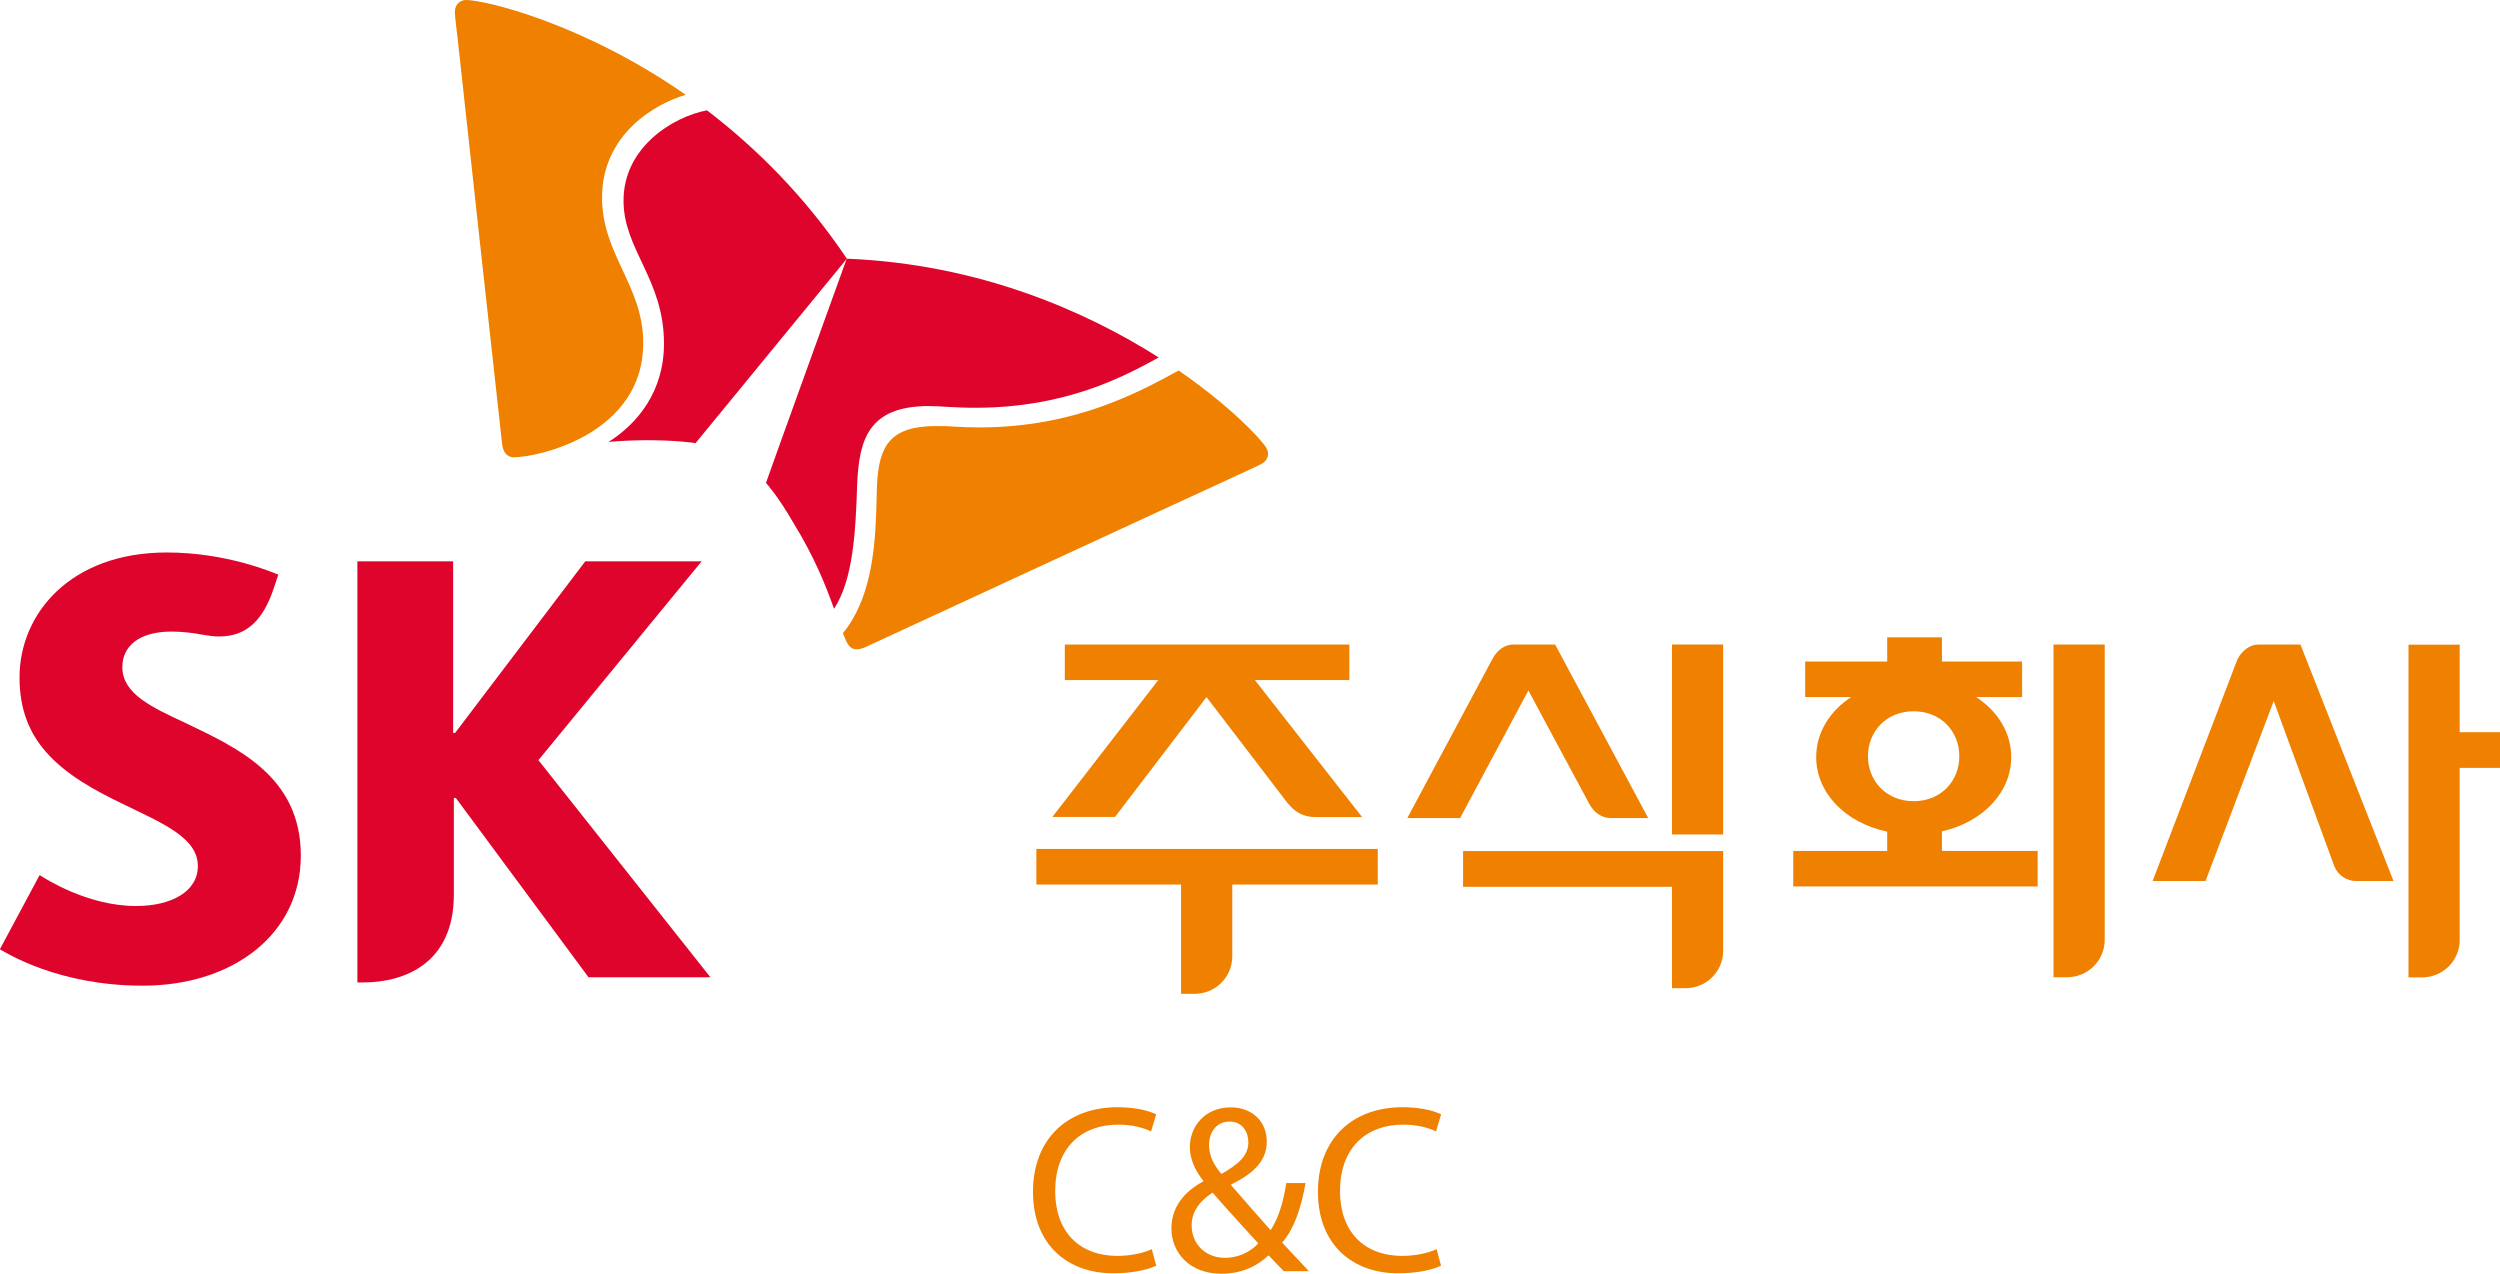 <svg width="106" height="54" viewBox="0 0 106 54" fill="none" xmlns="http://www.w3.org/2000/svg">
<g id="LOGO" clip-path="url(#clip0_4293_27592)">
<path id="Vector" d="M7.91 30.676C6.416 29.979 5.187 29.419 5.187 28.281C5.187 27.411 5.883 26.779 7.268 26.779C7.772 26.779 8.191 26.839 8.617 26.916C8.839 26.952 9.079 26.988 9.277 26.988C10.482 26.988 11.166 26.273 11.615 24.921L11.801 24.367C11.609 24.289 9.636 23.425 7.07 23.425C2.98 23.425 0.822 26.029 0.828 28.733C0.828 30.098 1.259 31.087 1.931 31.861C2.8 32.862 4.03 33.517 5.187 34.078C6.872 34.9 8.389 35.507 8.389 36.723C8.389 37.801 7.268 38.415 5.763 38.415C3.706 38.415 1.907 37.247 1.679 37.104L-0.006 40.25C0.294 40.416 2.471 41.793 6.051 41.793C9.864 41.793 12.755 39.618 12.755 36.276C12.755 32.934 10.08 31.718 7.91 30.676Z" fill="#DF042B"/>
<path id="Vector_2" d="M22.829 32.231L29.749 23.801H24.814L19.297 31.075H19.213V23.801H15.153V41.656H15.393C17.15 41.656 19.243 40.852 19.243 37.932V33.833H19.327L24.952 41.435H30.121L22.829 32.231Z" fill="#DF042B"/>
<path id="Vector_3" d="M29.982 4.677C28.549 4.945 26.432 6.232 26.438 8.513C26.438 10.587 28.147 11.838 28.153 14.555C28.159 16.598 27.026 17.968 25.803 18.737C26.3 18.695 26.84 18.665 27.44 18.665C28.693 18.665 29.449 18.779 29.491 18.79L35.907 10.968C34.126 8.317 32.045 6.261 29.982 4.683" fill="#DF042B"/>
<path id="Vector_4" d="M35.367 25.808C36.176 24.557 36.278 22.567 36.344 20.542C36.422 18.647 36.818 17.223 39.367 17.217C39.93 17.217 40.47 17.295 41.441 17.289C45.171 17.271 47.612 15.996 49.129 15.156C46.035 13.196 41.513 11.194 35.901 10.968C35.535 11.992 32.692 19.845 32.477 20.476C32.513 20.512 33.01 21.072 33.628 22.15C34.545 23.634 35.037 24.891 35.361 25.808" fill="#DF042B"/>
<path id="Vector_5" d="M21.816 19.392C21.492 19.392 21.33 19.184 21.288 18.808C21.246 18.439 19.639 3.849 19.405 1.644C19.369 1.323 19.291 0.727 19.285 0.518C19.285 0.179 19.507 0 19.771 0C20.532 0 24.676 0.959 29.077 4.021C27.812 4.379 25.515 5.684 25.527 8.394C25.534 10.795 27.267 12.118 27.273 14.525C27.285 18.439 22.757 19.386 21.816 19.386" fill="#EF8000"/>
<path id="Vector_6" d="M35.739 26.845C35.811 27.03 35.871 27.179 35.937 27.286C36.039 27.459 36.171 27.536 36.333 27.53C36.435 27.53 36.561 27.495 36.699 27.435C37.035 27.28 50.437 21.078 52.458 20.155C52.751 20.018 53.309 19.768 53.489 19.666C53.681 19.559 53.765 19.404 53.765 19.243C53.765 19.154 53.735 19.065 53.687 18.981C53.435 18.576 52.14 17.206 49.975 15.71C48.248 16.652 45.568 18.111 41.568 18.123C40.59 18.123 40.368 18.058 39.697 18.064C37.742 18.064 37.256 18.898 37.184 20.602C37.172 20.923 37.166 21.352 37.148 21.829C37.089 23.348 36.903 25.445 35.739 26.845Z" fill="#EF8000"/>
<path id="Vector_7" d="M53.201 28.835H57.213V27.328H45.148V28.835H49.111L44.62 34.638H47.277L51.156 29.556L54.568 34.018C54.904 34.441 55.264 34.644 55.786 34.644H57.752L53.207 28.835H53.201Z" fill="#EF8000"/>
<path id="Vector_8" d="M58.418 35.996H43.942V37.503H50.077V42.138H50.653C51.534 42.138 52.248 41.429 52.248 40.554V37.503H58.418V35.996Z" fill="#EF8000"/>
<path id="Vector_9" d="M95.758 27.328C95.422 27.328 95.086 27.548 94.87 27.947L91.272 37.354H93.515L96.406 29.723L98.978 36.735C99.14 37.134 99.524 37.348 99.865 37.354H101.484L97.539 27.328H95.764H95.758Z" fill="#EF8000"/>
<path id="Vector_10" d="M106 31.045H104.291V27.334H102.12V41.441H102.696C103.577 41.441 104.291 40.732 104.291 39.856V32.558H106V31.045Z" fill="#EF8000"/>
<path id="Vector_11" d="M67.376 34.066C67.586 34.465 67.922 34.679 68.264 34.685H69.883L65.937 27.328H64.156C63.821 27.328 63.485 27.548 63.275 27.947L59.671 34.685H61.908L64.804 29.276L67.376 34.066Z" fill="#EF8000"/>
<path id="Vector_12" d="M62.034 36.085V37.599H70.891V41.9H71.467C72.348 41.9 73.062 41.191 73.062 40.315V36.085H62.034Z" fill="#EF8000"/>
<path id="Vector_13" d="M73.061 27.328H70.891V35.382H73.061V27.328Z" fill="#EF8000"/>
<path id="Vector_14" d="M89.24 27.328V39.851C89.24 40.72 88.526 41.435 87.645 41.435H87.069V27.328H89.24Z" fill="#EF8000"/>
<path id="Vector_15" d="M82.338 36.086V35.251C84.082 34.852 85.276 33.595 85.276 32.1C85.276 31.075 84.712 30.158 83.789 29.556H85.737V28.049H82.338V27.024H80.017V28.049H76.539V29.556H78.488C77.57 30.158 77.007 31.075 77.007 32.1C77.007 33.613 78.23 34.882 80.017 35.263V36.08H76.035V37.587H86.397V36.08H82.338V36.086ZM79.201 32.064C79.201 31.01 79.981 30.158 81.138 30.158C82.296 30.158 83.075 31.01 83.075 32.064C83.075 33.119 82.296 33.971 81.138 33.971C79.981 33.971 79.201 33.113 79.201 32.064Z" fill="#EF8000"/>
<path id="Vector_16" d="M49.016 53.666C48.692 53.827 48.038 53.988 47.199 53.988C45.262 53.988 43.799 52.773 43.799 50.533C43.799 48.293 45.256 46.946 47.391 46.946C48.248 46.946 48.788 47.131 49.022 47.25L48.806 47.971C48.47 47.81 47.99 47.685 47.421 47.685C45.808 47.685 44.74 48.71 44.74 50.503C44.74 52.177 45.712 53.249 47.385 53.249C47.924 53.249 48.476 53.136 48.836 52.964L49.022 53.66L49.016 53.666Z" fill="#EF8000"/>
<path id="Vector_17" d="M54.43 53.893C54.238 53.702 54.052 53.505 53.788 53.225C53.195 53.774 52.535 54.006 51.78 54.006C50.443 54.006 49.669 53.112 49.669 52.088C49.669 51.158 50.233 50.515 51.018 50.092V50.062C50.658 49.615 50.449 49.121 50.449 48.632C50.449 47.804 51.048 46.952 52.194 46.952C53.051 46.952 53.711 47.518 53.711 48.4C53.711 49.121 53.291 49.687 52.2 50.223V50.253C52.781 50.92 53.435 51.671 53.873 52.159C54.19 51.682 54.406 51.021 54.538 50.163H55.354C55.168 51.236 54.874 52.088 54.364 52.689C54.73 53.077 55.09 53.458 55.498 53.899H54.436L54.43 53.893ZM53.351 52.719C52.943 52.272 52.175 51.444 51.414 50.568C51.048 50.801 50.526 51.236 50.526 51.957C50.526 52.737 51.108 53.333 51.936 53.333C52.529 53.333 53.027 53.071 53.357 52.713M51.264 48.549C51.264 49.037 51.486 49.413 51.786 49.776C52.481 49.383 52.931 49.014 52.931 48.436C52.931 48.019 52.697 47.554 52.133 47.554C51.57 47.554 51.264 48.019 51.264 48.549Z" fill="#EF8000"/>
<path id="Vector_18" d="M61.098 53.666C60.774 53.827 60.12 53.988 59.281 53.988C57.344 53.988 55.881 52.773 55.881 50.533C55.881 48.293 57.338 46.946 59.473 46.946C60.33 46.946 60.87 47.131 61.104 47.25L60.888 47.971C60.552 47.81 60.072 47.685 59.497 47.685C57.884 47.685 56.816 48.71 56.816 50.503C56.816 52.177 57.788 53.249 59.461 53.249C60.001 53.249 60.552 53.136 60.912 52.964L61.098 53.66V53.666Z" fill="#EF8000"/>
</g>
<defs>
<clipPath id="clip0_4293_27592">
<rect width="106" height="54" fill="white"/>
</clipPath>
</defs>
</svg>
